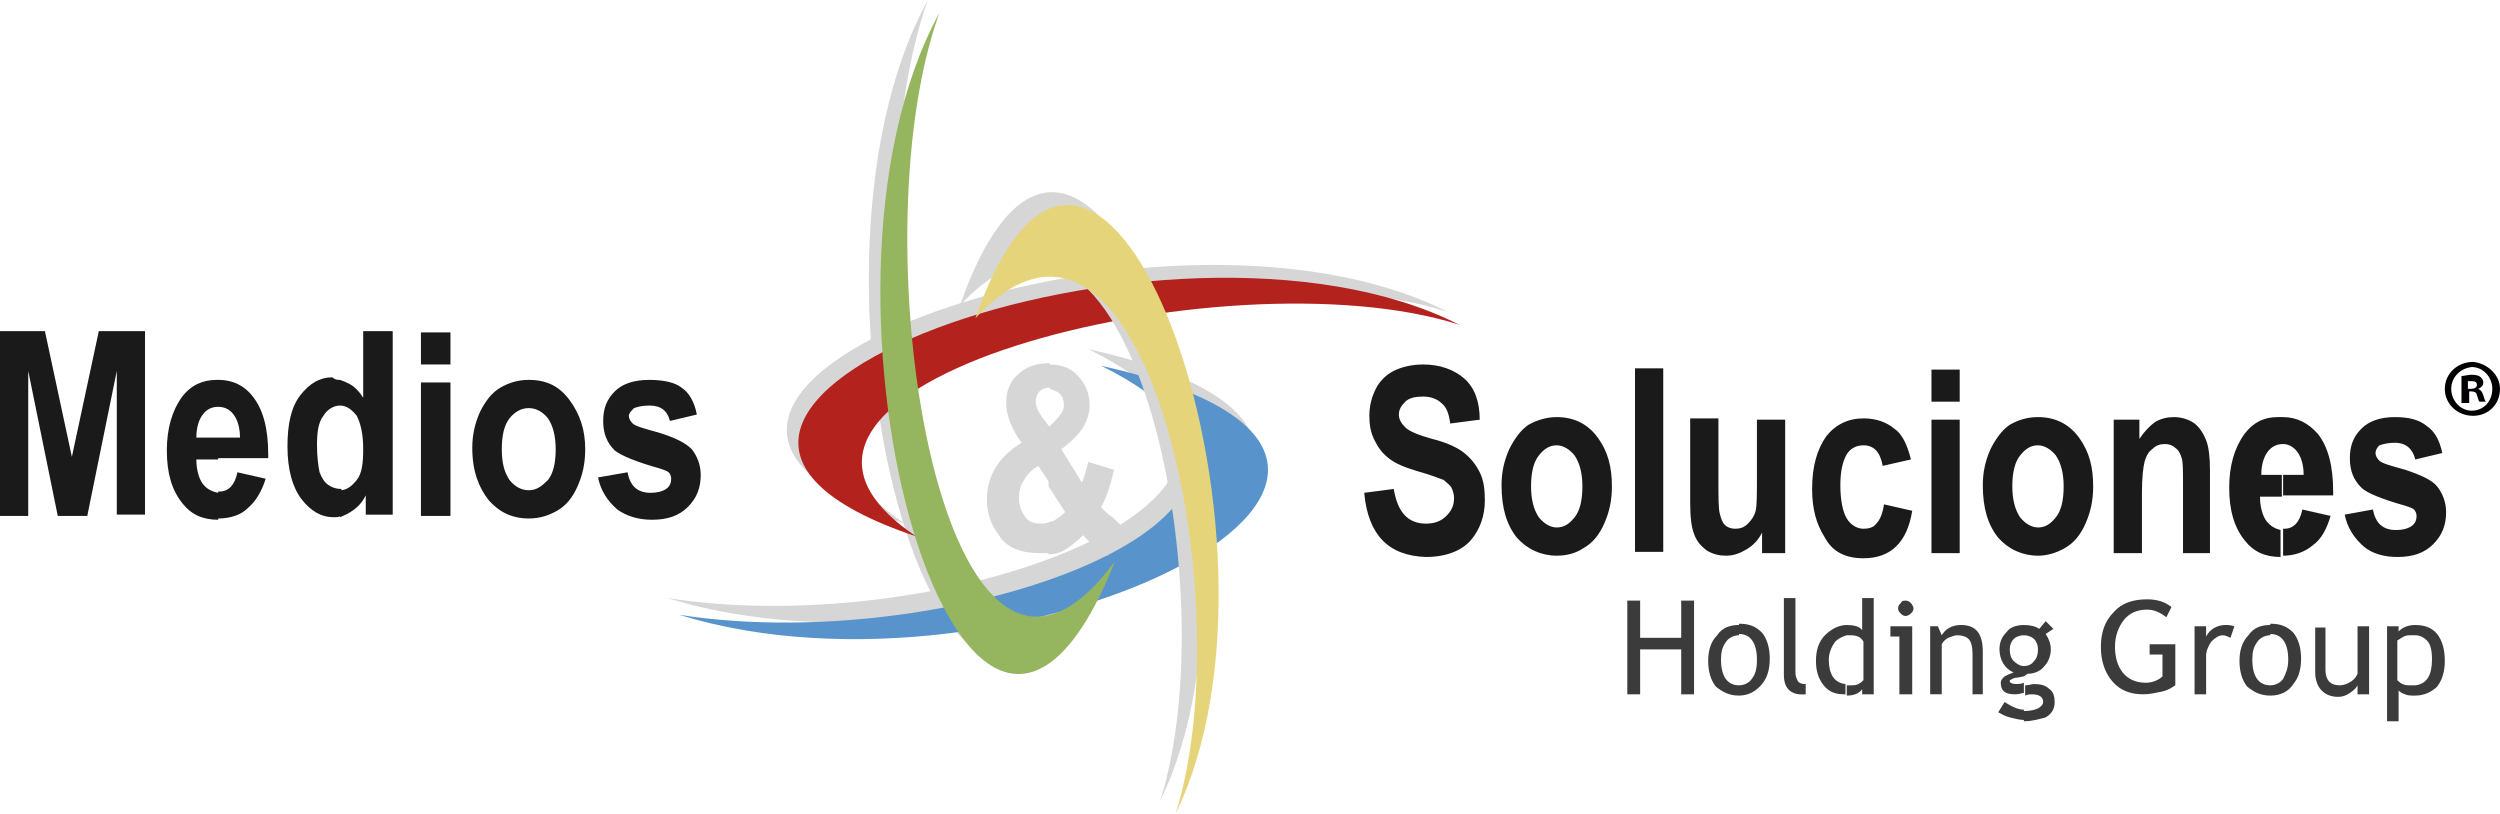 <?xml version="1.0" encoding="utf-8"?>
<!-- Generator: Adobe Illustrator 19.0.0, SVG Export Plug-In . SVG Version: 6.00 Build 0)  -->
<svg version="1.1" id="Capa_1" xmlns="http://www.w3.org/2000/svg" xmlns:xlink="http://www.w3.org/1999/xlink" x="0px" y="0px"
	 viewBox="0 0 194.8 63.4" style="enable-background:new 0 0 194.8 63.4;" xml:space="preserve">
	<style type="text/css">
		.st0{fill-rule:evenodd;clip-rule:evenodd;fill:#D6D6D6;}
		.st1{fill-rule:evenodd;clip-rule:evenodd;fill:#5894CB;}
		.st2{fill-rule:evenodd;clip-rule:evenodd;fill:#B4221E;}
		.st3{fill-rule:evenodd;clip-rule:evenodd;fill:#95B55E;}
		.st4{fill-rule:evenodd;clip-rule:evenodd;fill:#E6D47A;}
		.st5{fill:#1A1A1A;}
		.st6{fill:#D6D6D6;}
		.st7{fill:#3B3B3B;}
		.st8{fill:#030104;}
	</style>
	<g id="LOGO_5_">
		<path class="st0" d="M86,42.7C72.8,60.7,65.7,18.3,72.3,0C60.2,22.1,74.5,71.6,86,42.7z"/>
		<path class="st0" d="M84.8,27.2C106.5,37.9,74.2,50.1,52,46.6C78.1,54.7,118.9,34.8,84.8,27.2z"/>
		<path class="st1" d="M85.8,28.5c21.6,10.7-10.7,22.9-32.9,19.4C79.1,56,119.9,36.1,85.8,28.5z"/>
		<path class="st0" d="M70.5,40.8C52.9,29,94.6,18.5,112.8,24.3C90.3,12.9,40.9,30.9,70.5,40.8z"/>
		<path class="st2" d="M71.4,41.8C53.8,30,95.5,19.5,113.7,25.3C91.2,13.9,41.8,31.9,71.4,41.8z"/>
		<path class="st0" d="M74.8,23.8C87.9,9.6,95.7,45.7,90.4,62.4C100.8,41.2,84.6-4.1,74.8,23.8z"/>
		<path class="st3" d="M86.9,43.7C73.7,61.7,66.6,19.2,73.2,1C61.1,23.1,75.4,72.6,86.9,43.7z"/>
		<path class="st4" d="M76,24.8c13.1-14.2,20.9,21.9,15.6,38.6C102,42.2,85.8-3.1,76,24.8z"/>
		<path class="st5" d="M41.2,40.4v-2.2h0c0.6,0,1-0.3,1.5-0.8c0.4-0.5,0.6-1.3,0.6-2.4c0-1-0.2-1.8-0.6-2.4c-0.4-0.5-0.9-0.8-1.5-0.8
			v-2.2c1.4,0,2.4,0.5,3.2,1.6c0.8,1.1,1.2,2.3,1.2,3.8c0,1.1-0.2,2-0.6,2.9c-0.4,0.9-0.9,1.5-1.6,1.9C42.7,40.2,42,40.4,41.2,40.4
			L41.2,40.4L41.2,40.4z M46.6,37.2l2.3-0.4c0.2,1.1,0.8,1.6,1.8,1.6c0.5,0,0.9-0.1,1.2-0.3c0.3-0.2,0.4-0.5,0.4-0.8
			c0-0.2-0.1-0.4-0.2-0.5c-0.1-0.1-0.4-0.2-0.7-0.3c-1.8-0.5-3-1-3.5-1.4c-0.6-0.6-0.9-1.3-0.9-2.3c0-1,0.3-1.7,0.9-2.3
			c0.6-0.6,1.5-0.9,2.7-0.9c1.1,0,2,0.2,2.5,0.6c0.6,0.4,1,1.1,1.2,2.1l-2.1,0.5c-0.2-0.8-0.7-1.2-1.6-1.2c-0.6,0-0.9,0.1-1.2,0.2
			c-0.2,0.2-0.4,0.4-0.4,0.6c0,0.2,0.1,0.4,0.3,0.6c0.2,0.2,0.9,0.4,2,0.7c1.3,0.4,2.1,0.8,2.6,1.3c0.4,0.5,0.7,1.2,0.7,2
			c0,1-0.3,1.8-1,2.5c-0.7,0.7-1.6,1-2.8,1c-1.1,0-2-0.3-2.7-0.8C47.3,39,46.8,38.2,46.6,37.2z M41.2,29.6v2.2h0
			c-0.6,0-1.1,0.3-1.5,0.8c-0.4,0.5-0.6,1.3-0.6,2.4c0,1.1,0.2,1.8,0.6,2.4c0.4,0.5,0.9,0.8,1.5,0.8v2.2c-1.3,0-2.3-0.5-3.1-1.4
			c-0.8-1-1.3-2.3-1.3-4.1c0-1,0.2-1.9,0.6-2.8c0.4-0.8,0.9-1.5,1.6-1.9C39.7,29.8,40.4,29.6,41.2,29.6L41.2,29.6L41.2,29.6z
			M26.5,40.3v-2.1h0c0.5,0,0.9-0.3,1.3-0.8c0.4-0.5,0.5-1.3,0.5-2.4c0-1.2-0.2-2-0.5-2.6c-0.4-0.5-0.8-0.8-1.3-0.8v-2
			c0.3,0.1,0.5,0.2,0.7,0.3c0.4,0.2,0.8,0.6,1.1,1.1v-5.2h2.3v14.3h-2.1v-1.5c-0.3,0.6-0.7,1-1.2,1.3C27,40.1,26.7,40.2,26.5,40.3
			L26.5,40.3z M32.8,28.4v-2.5h2.3v2.5H32.8L32.8,28.4z M32.8,40.2V29.8h2.3v10.4H32.8z M26.5,29.6v2h0c-0.5,0-1,0.3-1.3,0.8
			c-0.4,0.5-0.5,1.3-0.5,2.3c0,0.9,0.1,1.6,0.2,2.1c0.2,0.5,0.4,0.8,0.7,1c0.3,0.2,0.6,0.3,1,0.3v2.1c-0.2,0.1-0.4,0.1-0.6,0.1
			c-1,0-1.8-0.5-2.5-1.4c-0.7-0.9-1.1-2.3-1.1-4.1c0-1.8,0.3-3.1,1-4c0.7-0.9,1.5-1.4,2.5-1.4C26.1,29.6,26.3,29.6,26.5,29.6
			L26.5,29.6z M17,40.4v-2.1c0,0,0.1,0,0.1,0c0.7,0,1.2-0.5,1.4-1.5l2.2,0.5c-0.3,1-0.8,1.8-1.4,2.3C18.8,40.1,18,40.4,17,40.4
			L17,40.4L17,40.4z M17,35.8v-1.7h1.7c0-0.8-0.2-1.4-0.5-1.8c-0.3-0.4-0.7-0.6-1.2-0.6h0v-2.1c1.2,0,2.1,0.5,2.7,1.3
			c0.8,1,1.2,2.5,1.2,4.5l0,0.3H17z M0,40.2V25.8h3.5l2.1,9.8l2.1-9.8h3.6v14.3H9.1V28.9L6.8,40.2H4.5L2.2,28.9v11.3H0L0,40.2z
			M17,29.6v2.1c-0.5,0-0.9,0.2-1.2,0.6c-0.3,0.4-0.5,1-0.5,1.8H17v1.7h-1.7c0,0.8,0.2,1.5,0.5,1.9c0.3,0.4,0.7,0.6,1.2,0.7v2.1
			c-1.2,0-2.1-0.4-2.8-1.3c-0.8-1-1.2-2.3-1.2-4.1c0-1.7,0.4-3.1,1.2-4.2c0.7-0.9,1.6-1.3,2.7-1.3C17,29.6,17,29.6,17,29.6z"/>
		<path class="st5" d="M177.9,43.3v-2.1c0,0,0.1,0,0.1,0c0.7,0,1.2-0.5,1.4-1.5l2.2,0.5c-0.3,1-0.7,1.8-1.4,2.3
			C179.6,43,178.8,43.3,177.9,43.3L177.9,43.3L177.9,43.3z M177.9,38.7V37h1.6c0-0.8-0.2-1.4-0.5-1.8c-0.3-0.4-0.7-0.6-1.1-0.6h0
			v-2.1c1.1,0,2,0.5,2.7,1.3c0.8,1,1.2,2.5,1.2,4.5l0,0.3H177.9L177.9,38.7z M182.7,40.1l2.2-0.4c0.2,1.1,0.8,1.6,1.8,1.6
			c0.5,0,0.9-0.1,1.2-0.3c0.3-0.2,0.4-0.5,0.4-0.8c0-0.2-0.1-0.4-0.2-0.5c-0.1-0.1-0.4-0.2-0.7-0.3c-1.8-0.5-3-1-3.4-1.4
			c-0.6-0.6-0.9-1.3-0.9-2.3c0-1,0.3-1.7,0.9-2.3c0.6-0.6,1.5-0.9,2.6-0.9c1.1,0,1.9,0.2,2.5,0.7c0.6,0.4,1,1.1,1.2,2.1l-2.1,0.5
			c-0.2-0.8-0.7-1.3-1.6-1.3c-0.5,0-0.9,0.1-1.2,0.2c-0.2,0.2-0.3,0.4-0.3,0.6c0,0.2,0.1,0.4,0.3,0.6c0.2,0.2,0.9,0.4,2,0.7
			c1.2,0.4,2.1,0.8,2.5,1.3c0.4,0.5,0.7,1.2,0.7,2c0,1-0.3,1.8-1,2.5c-0.7,0.7-1.6,1-2.8,1c-1.1,0-2-0.3-2.6-0.8
			C183.4,41.9,182.9,41.1,182.7,40.1z M177.9,32.5v2.1c-0.5,0-0.9,0.2-1.2,0.6c-0.3,0.4-0.5,1-0.5,1.8h1.6v1.7h-1.7
			c0,0.8,0.2,1.5,0.5,1.9c0.3,0.4,0.7,0.6,1.1,0.7v2.1c-1.2,0-2.1-0.4-2.8-1.3c-0.8-1-1.2-2.3-1.2-4.1c0-1.7,0.4-3.1,1.2-4.2
			c0.7-0.9,1.5-1.3,2.6-1.3C177.8,32.5,177.8,32.5,177.9,32.5L177.9,32.5z M158.8,43.3v-2.2h0c0.6,0,1-0.3,1.4-0.8
			c0.4-0.5,0.6-1.3,0.6-2.4c0-1-0.2-1.8-0.6-2.4c-0.4-0.5-0.9-0.8-1.4-0.8v-2.2c1.3,0,2.4,0.5,3.2,1.6c0.8,1.1,1.1,2.3,1.1,3.8
			c0,1.1-0.2,2-0.6,2.9c-0.4,0.9-0.9,1.5-1.6,1.9C160.2,43.1,159.5,43.3,158.8,43.3L158.8,43.3L158.8,43.3z M172.3,43.1h-2.2v-5.3
			c0-1.1,0-1.8-0.1-2.1c-0.1-0.3-0.2-0.6-0.5-0.8c-0.2-0.2-0.5-0.3-0.8-0.3c-0.4,0-0.7,0.1-1,0.4c-0.3,0.2-0.5,0.6-0.6,1
			c-0.1,0.4-0.2,1.2-0.2,2.4v4.7h-2.2V32.7h2v1.5c0.4-0.6,0.8-1,1.2-1.3c0.5-0.3,1-0.4,1.5-0.4c0.6,0,1.2,0.2,1.6,0.5
			c0.4,0.3,0.7,0.8,0.9,1.3c0.2,0.5,0.3,1.3,0.3,2.3V43.1z M158.8,32.5v2.2l0,0c-0.6,0-1,0.3-1.4,0.8c-0.4,0.5-0.6,1.3-0.6,2.4
			c0,1,0.2,1.8,0.6,2.4c0.4,0.5,0.9,0.8,1.4,0.8v2.2c-1.2,0-2.3-0.5-3.1-1.4c-0.8-1-1.2-2.3-1.2-4.1c0-1,0.2-1.9,0.6-2.8
			c0.4-0.8,0.9-1.5,1.5-1.9C157.3,32.7,158,32.5,158.8,32.5L158.8,32.5z M121.3,43.3v-2.2h0c0.6,0,1-0.3,1.4-0.8
			c0.4-0.5,0.6-1.3,0.6-2.4c0-1-0.2-1.8-0.6-2.4c-0.4-0.5-0.9-0.8-1.4-0.8v-2.2c1.3,0,2.4,0.5,3.2,1.6c0.8,1.1,1.1,2.3,1.1,3.8
			c0,1.1-0.2,2-0.6,2.9c-0.4,0.9-0.9,1.5-1.6,1.9C122.8,43.1,122.1,43.3,121.3,43.3L121.3,43.3L121.3,43.3z M127.4,43.1V28.7h2.2
			v14.3H127.4L127.4,43.1z M137.3,43.1v-1.6c-0.3,0.6-0.7,1-1.2,1.3c-0.5,0.3-1,0.5-1.6,0.5c-0.5,0-1-0.1-1.5-0.4
			c-0.4-0.3-0.8-0.7-1-1.3c-0.2-0.5-0.3-1.3-0.3-2.4v-6.6h2.2v4.8c0,1.4,0,2.2,0.1,2.6c0.1,0.4,0.2,0.7,0.4,0.9
			c0.2,0.2,0.5,0.3,0.8,0.3c0.4,0,0.7-0.1,1-0.4c0.3-0.3,0.5-0.6,0.6-1c0.1-0.4,0.1-1.3,0.1-2.7v-4.4h2.2v10.4H137.3L137.3,43.1z
			M148.9,35.8l-2.2,0.5c-0.2-1.1-0.7-1.6-1.5-1.6c-0.5,0-1,0.2-1.3,0.7c-0.3,0.5-0.5,1.3-0.5,2.4c0,1.2,0.2,2.1,0.5,2.6
			c0.3,0.5,0.8,0.8,1.3,0.8c0.4,0,0.8-0.1,1-0.4c0.3-0.3,0.5-0.8,0.6-1.5l2.2,0.5c-0.4,2.5-1.7,3.7-3.8,3.7c-1.4,0-2.4-0.5-3-1.6
			c-0.7-1.1-1-2.3-1-3.8c0-1.8,0.4-3.1,1.1-4.1c0.7-0.9,1.7-1.4,2.9-1.4c1,0,1.8,0.3,2.4,0.8C148.2,33.8,148.6,34.6,148.9,35.8
			L148.9,35.8z M150.5,31.3v-2.5h2.2v2.5H150.5L150.5,31.3z M150.5,43.1V32.7h2.2v10.4H150.5z M106.3,38.4l2.3-0.3
			c0.3,1.8,1.1,2.7,2.5,2.7c0.7,0,1.2-0.2,1.6-0.6c0.4-0.4,0.6-0.8,0.6-1.4c0-0.3-0.1-0.6-0.2-0.8c-0.1-0.2-0.4-0.4-0.6-0.6
			c-0.3-0.1-1-0.4-2.1-0.7c-1-0.3-1.7-0.6-2.2-1c-0.5-0.4-0.8-0.8-1.1-1.4c-0.3-0.6-0.4-1.2-0.4-1.9c0-0.8,0.2-1.5,0.5-2.1
			c0.3-0.6,0.8-1.1,1.4-1.4c0.6-0.3,1.4-0.5,2.3-0.5c1.3,0,2.4,0.4,3.2,1.1c0.8,0.7,1.2,1.8,1.2,3.2L113,33c-0.1-0.8-0.3-1.3-0.7-1.6
			c-0.3-0.3-0.8-0.5-1.4-0.5c-0.6,0-1.1,0.1-1.4,0.4c-0.3,0.3-0.5,0.6-0.5,1c0,0.4,0.2,0.7,0.5,1c0.3,0.3,1,0.6,2.1,0.9
			c1.2,0.3,2,0.7,2.5,1.1c0.5,0.4,0.9,0.9,1.2,1.5c0.3,0.6,0.4,1.3,0.4,2.2c0,1.2-0.4,2.3-1.1,3.1c-0.7,0.8-1.9,1.3-3.5,1.3
			C108.2,43.3,106.6,41.7,106.3,38.4L106.3,38.4z M121.3,32.5v2.2l0,0c-0.6,0-1,0.3-1.4,0.8c-0.4,0.5-0.6,1.3-0.6,2.4
			c0,1,0.2,1.8,0.6,2.4c0.4,0.5,0.9,0.8,1.4,0.8v2.2c-1.2,0-2.3-0.5-3.1-1.4c-0.8-1-1.2-2.3-1.2-4.1c0-1,0.2-1.9,0.6-2.8
			c0.4-0.8,0.9-1.5,1.5-1.9C119.8,32.7,120.6,32.5,121.3,32.5z"/>
		<path class="st6" d="M87.7,41.2l-1.4,2.1c-0.7-0.4-1.3-0.9-1.9-1.6c-0.5,0.5-1,0.9-1.5,1.2c-0.4,0.2-0.8,0.3-1.2,0.3v-2.4
			c0.4-0.2,0.9-0.5,1.3-0.9l-1.3-2v-4.6l0.5-0.5c0.4-0.4,0.7-0.8,0.7-1.2c0-0.4-0.1-0.7-0.3-0.9c-0.2-0.2-0.5-0.3-0.8-0.4v-1.9
			c0.9,0,1.7,0.3,2.2,0.9c0.6,0.6,0.9,1.4,0.9,2.3c0,0.6-0.2,1.2-0.5,1.7c-0.3,0.5-0.9,1.1-1.7,1.7l1.6,2.6c0.2-0.4,0.3-0.9,0.5-1.6
			l2,0.6c-0.3,1.4-0.7,2.4-1,2.9c0.2,0.3,0.6,0.6,1,0.9C87.2,40.8,87.5,41.1,87.7,41.2z M81.7,43.1c-0.2,0-0.4,0-0.7,0
			c-1.4,0-2.5-0.4-3.1-1.3c-0.7-0.9-1-1.8-1-2.9c0-1.8,0.9-3.3,2.7-4.4c-0.8-1.1-1.2-2.2-1.2-3.1c0-0.9,0.3-1.7,0.9-2.2
			c0.6-0.6,1.4-0.9,2.4-0.9l0.1,0v1.9l0,0c-0.3,0-0.6,0.1-0.8,0.3c-0.2,0.2-0.3,0.5-0.3,0.8c0,0.3,0.2,0.8,0.5,1.2l0.6,0.8l0.1-0.1
			v4.6l-1-1.5c-0.5,0.3-0.9,0.7-1.1,1.1c-0.3,0.4-0.4,0.9-0.4,1.4c0,0.6,0.2,1.1,0.5,1.5c0.3,0.4,0.7,0.5,1.3,0.5
			c0.3,0,0.5-0.1,0.8-0.2V43.1z"/>
		<path class="st7" d="M188.2,54.2v-0.8c0.9-0.1,1.3-0.8,1.3-2c0-0.7-0.1-1.2-0.4-1.5c-0.2-0.2-0.5-0.4-0.9-0.4v-0.8
			c0.7,0,1.3,0.2,1.7,0.7c0.4,0.5,0.6,1.2,0.6,2.1c0,0.8-0.2,1.5-0.6,2C189.5,53.9,188.9,54.2,188.2,54.2z M188.2,48.7v0.8
			c-0.1,0-0.3,0-0.4,0c-0.1,0-0.3,0-0.5,0.1c-0.2,0.1-0.3,0.2-0.5,0.3V53c0.1,0.1,0.2,0.2,0.4,0.3c0.2,0.1,0.4,0.1,0.6,0.1
			c0.1,0,0.3,0,0.4,0v0.8c0,0-0.1,0-0.1,0c-0.2,0-0.5,0-0.7-0.1c-0.3-0.1-0.4-0.2-0.5-0.3v2.4h-0.9v-7.4h0.9v0.4
			C187.2,48.9,187.6,48.7,188.2,48.7L188.2,48.7L188.2,48.7z M176.9,54.2v-0.8h0c0.4,0,0.8-0.2,1-0.5c0.2-0.4,0.4-0.8,0.4-1.5
			c0-1.3-0.5-2-1.4-2h0v-0.8h0c0.8,0,1.3,0.2,1.8,0.7c0.4,0.5,0.6,1.2,0.6,2c0,0.9-0.2,1.5-0.6,2C178.3,53.9,177.7,54.2,176.9,54.2
			L176.9,54.2L176.9,54.2z M181.2,48.8v3.4c0,0.8,0.4,1.2,1.1,1.2c0.3,0,0.6-0.1,0.9-0.3c0.3-0.2,0.4-0.4,0.5-0.6v-3.7h0.9v5.3h-0.9
			v-0.7c-0.1,0.2-0.3,0.4-0.6,0.6c-0.3,0.2-0.6,0.3-0.9,0.3c-0.6,0-1-0.2-1.3-0.5c-0.3-0.3-0.5-0.8-0.5-1.4v-3.5H181.2z M176.9,48.7
			v0.8c-0.4,0-0.8,0.2-1,0.5c-0.3,0.4-0.4,0.8-0.4,1.4c0,1.3,0.5,2,1.4,2v0.8c-0.8,0-1.3-0.3-1.8-0.7c-0.4-0.5-0.6-1.2-0.6-2
			c0-0.8,0.2-1.5,0.7-2C175.6,48.9,176.2,48.7,176.9,48.7L176.9,48.7z M157.7,56.2v-0.8l0.1,0c0.4,0,0.8-0.1,1-0.2
			c0.2-0.1,0.4-0.3,0.4-0.5c0-0.4-0.3-0.6-0.9-0.6c-0.1,0-0.3,0-0.5,0.1v-0.8l0,0c0.3,0,0.5-0.1,0.7-0.1c0.5,0,0.9,0.1,1.2,0.4
			c0.3,0.2,0.4,0.6,0.4,1c0,0.5-0.2,0.9-0.7,1.2C159,56,158.4,56.2,157.7,56.2L157.7,56.2L157.7,56.2z M157.7,52.7v-0.8h0
			c0.3,0,0.6-0.1,0.8-0.4c0.2-0.2,0.3-0.5,0.3-0.9c0-0.3-0.1-0.6-0.3-0.8c-0.2-0.2-0.5-0.3-0.8-0.3h0v-0.8c0.5,0,0.9,0.1,1.2,0.3
			l0.5-0.6L160,49l-0.6,0.4c0.2,0.3,0.4,0.7,0.4,1.2c0,0.5-0.2,1-0.5,1.3c-0.3,0.4-0.8,0.6-1.3,0.6L157.7,52.7L157.7,52.7z
			M169.2,47.3l-0.4,0.8c-0.5-0.4-1-0.6-1.5-0.6c-0.8,0-1.4,0.3-1.8,0.8c-0.4,0.5-0.7,1.2-0.7,2.1c0,0.8,0.2,1.5,0.6,2
			c0.4,0.5,1,0.8,1.8,0.8c0.5,0,1-0.2,1.3-0.5v-1.7h-1v-0.8h2v3.2c-0.3,0.2-0.6,0.4-1.1,0.5c-0.5,0.1-0.9,0.2-1.4,0.2
			c-1,0-1.8-0.3-2.4-1c-0.6-0.7-0.9-1.6-0.9-2.7c0-1.1,0.3-2,1-2.7c0.6-0.7,1.5-1,2.6-1C168.1,46.7,168.7,46.9,169.2,47.3L169.2,47.3
			z M173.8,49.7c-0.2-0.1-0.4-0.2-0.6-0.2c-0.3,0-0.6,0.2-0.9,0.5c-0.2,0.3-0.4,0.7-0.4,1.1v3H171v-5.3h0.9v0.8
			c0.3-0.6,0.9-0.9,1.5-0.9c0.2,0,0.4,0,0.7,0.1L173.8,49.7z M157.7,48.7v0.8c-0.3,0-0.6,0.1-0.8,0.3c-0.2,0.2-0.3,0.5-0.3,0.8
			c0,0.4,0.1,0.7,0.3,0.9c0.2,0.2,0.5,0.4,0.8,0.4v0.8l-0.5,0.1c-0.1,0-0.2,0-0.4,0.1c-0.2,0.1-0.2,0.1-0.2,0.2
			c0,0.1,0.2,0.2,0.5,0.2c0.1,0,0.4,0,0.6-0.1V54l-0.1,0c-0.3,0.1-0.5,0.1-0.6,0.1c-0.8,0-1.1-0.3-1.1-0.9c0-0.2,0.1-0.3,0.3-0.5
			c0.2-0.1,0.4-0.2,0.7-0.3c-0.7-0.3-1.1-1-1.1-1.8c0-0.6,0.2-1,0.6-1.4C156.6,48.9,157.1,48.7,157.7,48.7L157.7,48.7L157.7,48.7z
			M157.7,55.3v0.8c-0.3,0-0.7-0.1-1.1-0.2c-0.4-0.1-0.7-0.3-0.9-0.4l0.5-0.8C156.8,55.1,157.3,55.3,157.7,55.3L157.7,55.3z
			M143.9,54.2v-0.8c0.1,0,0.3,0,0.4,0c0.1,0,0.3,0,0.5-0.1c0.2-0.1,0.3-0.2,0.4-0.3V50c-0.2-0.4-0.6-0.5-1-0.5c-0.1,0-0.2,0-0.4,0
			v-0.8c0,0,0.1,0,0.1,0c0.5,0,1,0.1,1.2,0.4v-2.5h0.9v7.5h-0.9v-0.4C144.9,54,144.5,54.2,143.9,54.2L143.9,54.2z M148.5,46.8
			c0.2,0,0.3,0.1,0.4,0.2c0.1,0.1,0.2,0.3,0.2,0.4c0,0.2-0.1,0.3-0.2,0.4c-0.1,0.1-0.3,0.2-0.4,0.2c-0.2,0-0.3-0.1-0.4-0.2
			c-0.1-0.1-0.2-0.2-0.2-0.4c0-0.2,0.1-0.3,0.2-0.4C148.2,46.8,148.3,46.8,148.5,46.8L148.5,46.8z M148,54.1v-4.5h-0.7v-0.8h1.7v5.3
			H148L148,54.1z M153.7,54.1V51c0-0.6-0.1-1-0.3-1.2c-0.2-0.2-0.5-0.3-0.9-0.3c-0.2,0-0.4,0.1-0.7,0.2c-0.2,0.1-0.4,0.3-0.5,0.5v3.9
			h-0.9v-5.3h0.6l0.3,0.7c0.3-0.5,0.8-0.8,1.5-0.8c1.2,0,1.7,0.7,1.7,2.1v3.3H153.7z M143.9,48.7v0.8c-0.3,0.1-0.6,0.2-0.9,0.5
			c-0.3,0.4-0.5,0.9-0.5,1.4c0,1.1,0.4,1.8,1.3,1.9v0.8c0,0-0.1,0-0.1,0c-0.7,0-1.2-0.2-1.6-0.7c-0.4-0.5-0.6-1.1-0.6-1.9
			c0-0.8,0.2-1.5,0.7-2C142.7,49,143.3,48.7,143.9,48.7L143.9,48.7z M135.5,54.2v-0.8h0c0.4,0,0.8-0.2,1-0.5c0.3-0.4,0.4-0.8,0.4-1.5
			c0-1.3-0.5-2-1.4-2h0v-0.8h0c0.8,0,1.3,0.2,1.8,0.7c0.4,0.5,0.6,1.2,0.6,2c0,0.9-0.2,1.5-0.6,2C136.8,53.9,136.2,54.2,135.5,54.2
			L135.5,54.2L135.5,54.2z M139,52.6v-6h0.9v5.8c0,0.3,0.1,0.5,0.2,0.7c0.2,0.2,0.4,0.2,0.6,0.2v0.8C139.6,54.2,139,53.7,139,52.6z
			M131,54.1v-3.5h-3.2v3.5h-1v-7.3h1v2.9h3.2v-2.9h1v7.3H131L131,54.1z M135.5,48.7v0.8c-0.4,0-0.8,0.2-1,0.5
			c-0.3,0.4-0.4,0.8-0.4,1.4c0,1.3,0.5,2,1.4,2v0.8c-0.8,0-1.3-0.3-1.8-0.7c-0.4-0.5-0.6-1.2-0.6-2c0-0.8,0.2-1.5,0.7-2
			C134.2,48.9,134.8,48.7,135.5,48.7z"/>
		<path class="st8" d="M194.8,30.3c0,1.2-0.9,2.1-2.1,2.1c-1.2,0-2.2-0.9-2.2-2.1c0-1.2,1-2.1,2.2-2.1
			C193.8,28.3,194.8,29.2,194.8,30.3z M191,30.3c0,0.9,0.7,1.7,1.6,1.7c0.9,0,1.6-0.7,1.6-1.7c0-0.9-0.7-1.7-1.6-1.7
			C191.7,28.7,191,29.4,191,30.3z M192.3,31.4h-0.5v-2.1c0.2,0,0.5-0.1,0.8-0.1c0.4,0,0.6,0.1,0.7,0.2c0.1,0.1,0.2,0.2,0.2,0.4
			c0,0.3-0.2,0.4-0.4,0.5v0c0.2,0.1,0.3,0.2,0.4,0.5c0.1,0.3,0.1,0.4,0.2,0.5h-0.5c-0.1-0.1-0.1-0.3-0.2-0.5c0-0.2-0.2-0.3-0.4-0.3
			h-0.2V31.4z M192.3,30.3h0.2c0.3,0,0.5-0.1,0.5-0.3c0-0.2-0.1-0.3-0.4-0.3c-0.1,0-0.2,0-0.3,0V30.3z"/>
	</g>
</svg>
